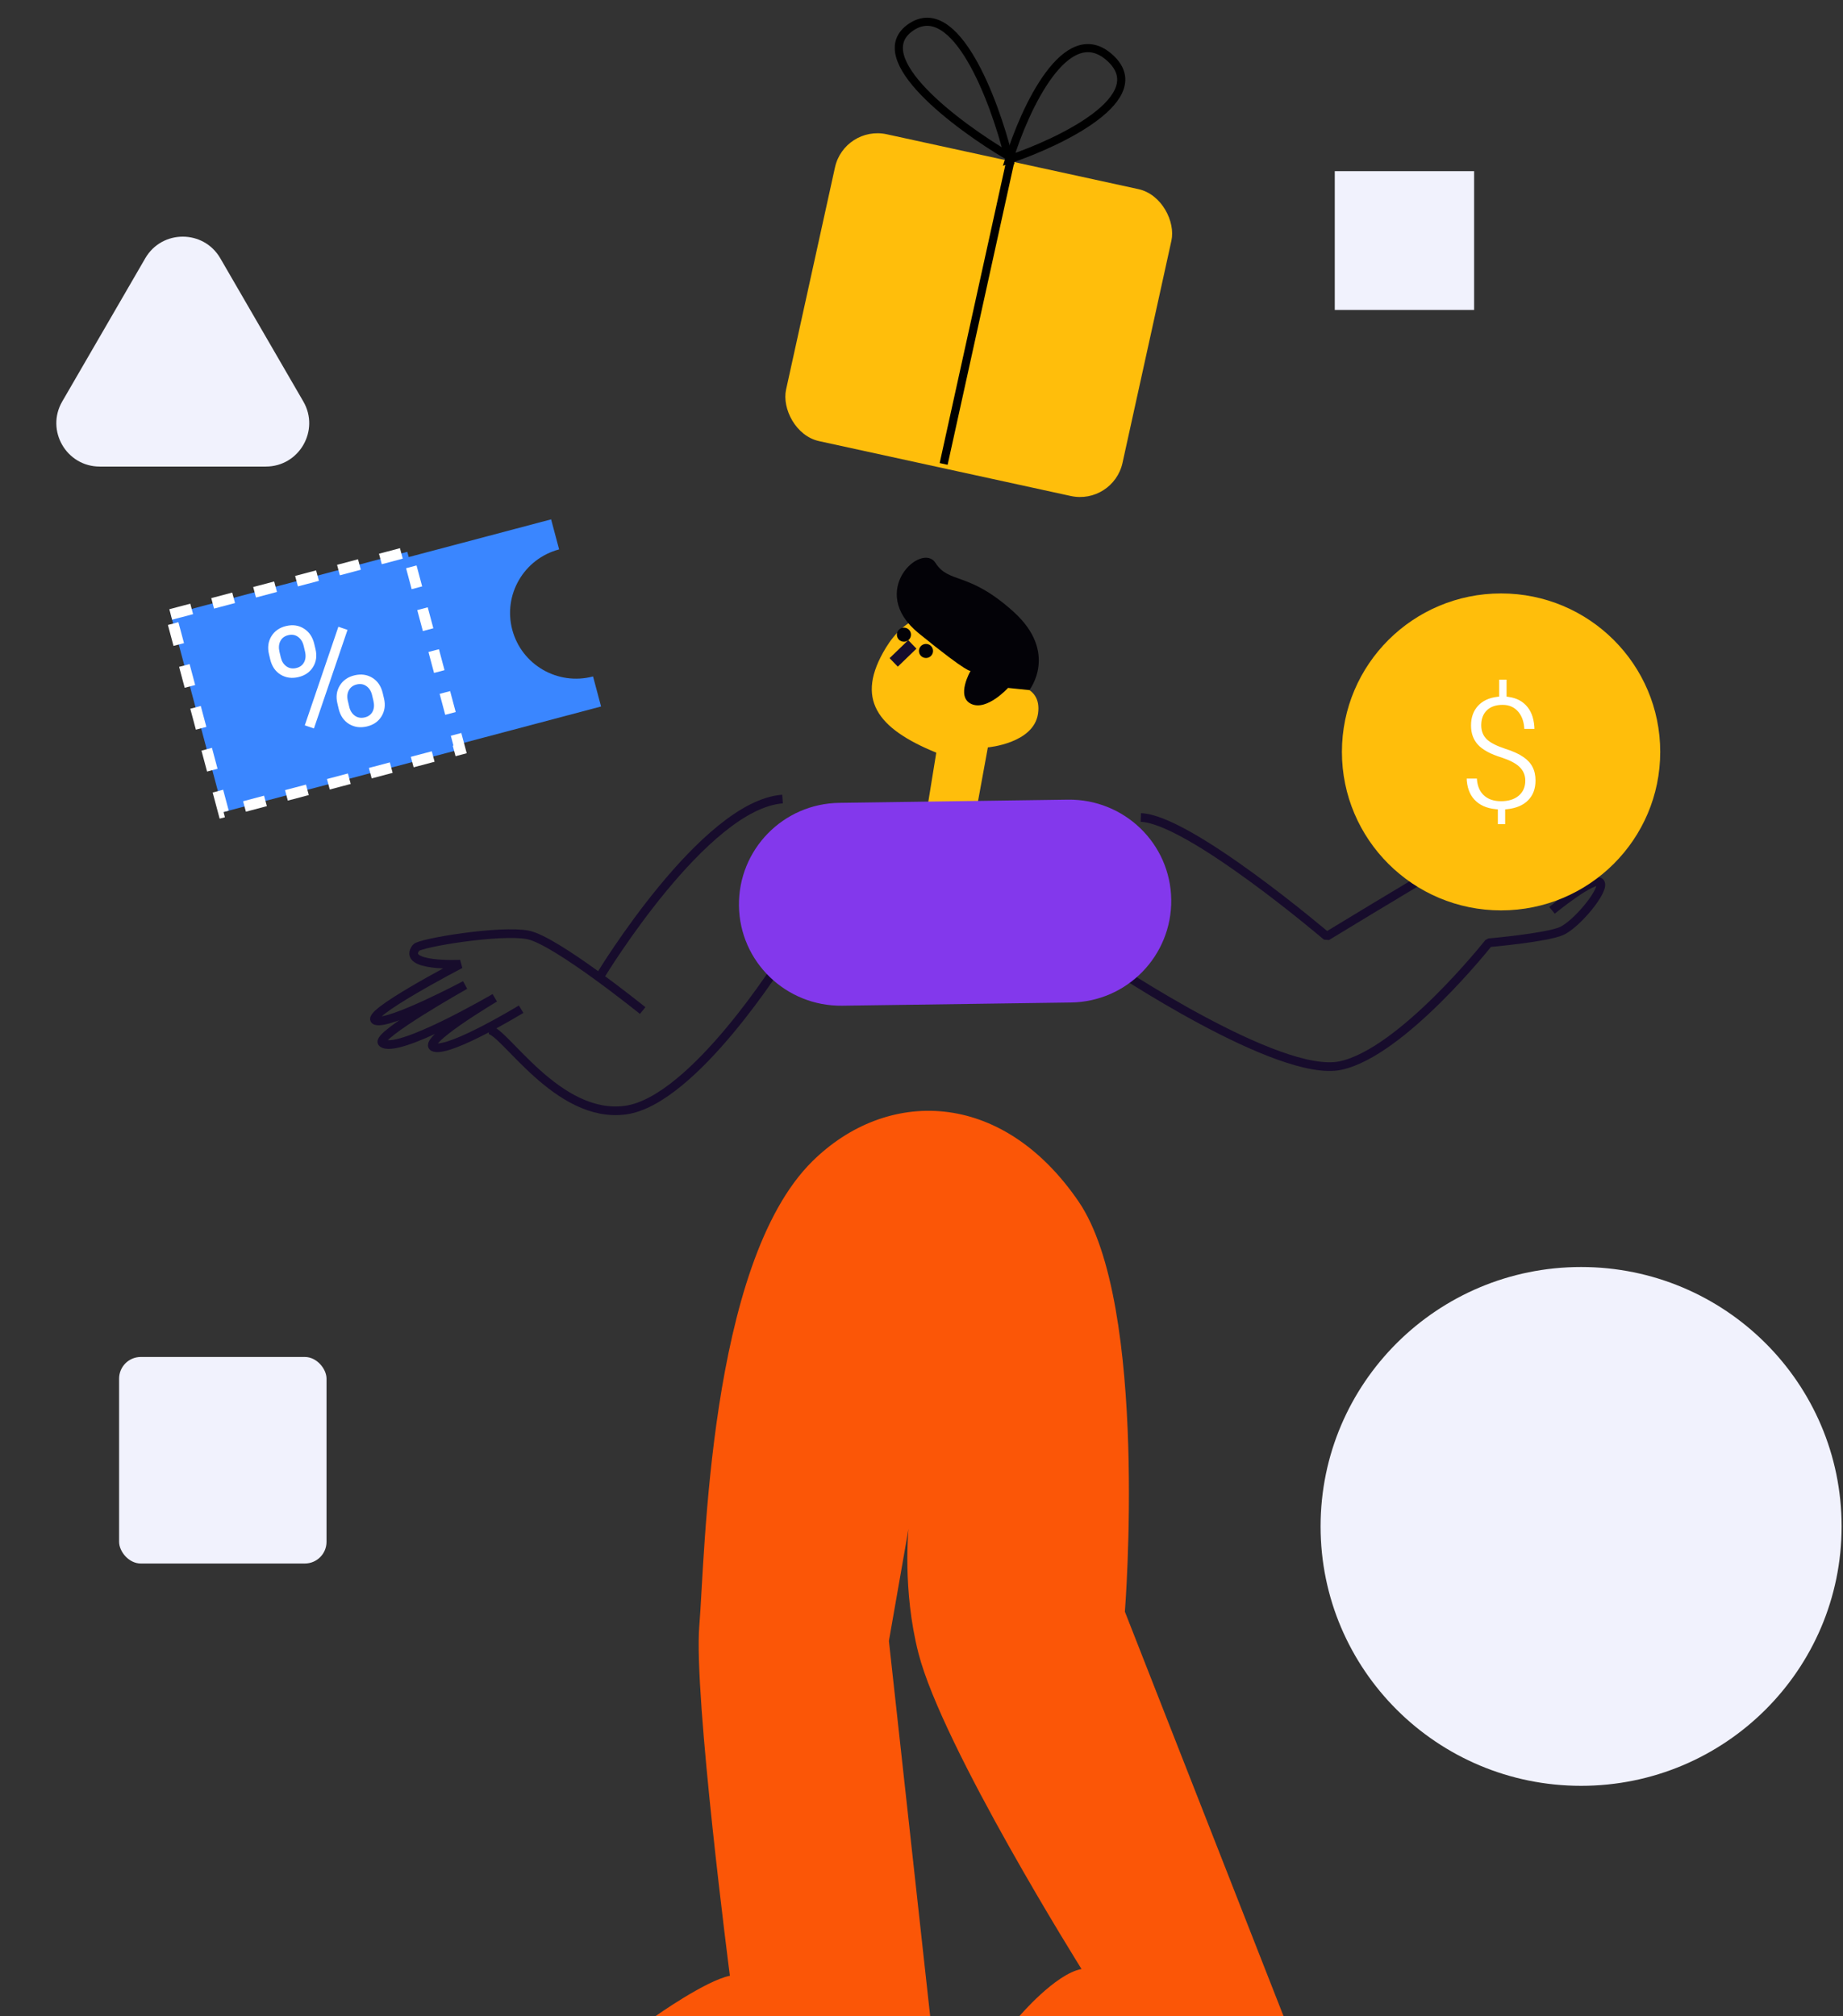 <svg width="170" height="186" viewBox="0 0 170 186" fill="none" xmlns="http://www.w3.org/2000/svg">
<rect x="0" y="0" width="170" height="186" fill="#333333" stroke="none"/>
<path d="M89.473 77.958L91.121 68.947C91.121 68.947 95.353 68.589 95.749 65.828C96.145 63.066 93.121 63.153 93.121 63.153C93.121 63.153 93.306 59.227 89.705 57.451C86.104 55.674 83.382 57.019 81.719 59.749C78.83 64.481 80.894 67.195 86.362 69.436L85.415 75.276" fill="#FFBE0B"/>
<path d="M94.948 63.663C94.948 63.663 97.67 60.215 93.492 56.438C89.314 52.662 87.547 53.893 86.287 51.925C85.028 49.956 79.947 54.512 84.728 58.409C89.509 62.305 89.532 61.875 89.532 61.875C89.532 61.875 88.142 64.262 89.586 64.938C91.031 65.615 92.984 63.461 92.984 63.461" fill="#030207"/>
<path d="M84.155 59.448L82.436 61.108" stroke="#170C2C" stroke-width="1.09" stroke-miterlimit="10"/>
<path d="M85.414 60.701C85.774 60.701 86.065 60.411 86.065 60.052C86.065 59.694 85.774 59.404 85.414 59.404C85.054 59.404 84.763 59.694 84.763 60.052C84.763 60.411 85.054 60.701 85.414 60.701Z" fill="#030207"/>
<path d="M83.379 59.198C83.738 59.198 84.03 58.908 84.03 58.549C84.03 58.191 83.738 57.901 83.379 57.901C83.019 57.901 82.728 58.191 82.728 58.549C82.728 58.908 83.019 59.198 83.379 59.198Z" fill="#030207"/>
<path d="M72.182 73.715C64.953 74.242 55.443 89.915 55.443 89.915" stroke="#170C2C" stroke-width="0.8" stroke-linejoin="bevel"/>
<path d="M72.183 88.399C72.183 88.399 63.999 101.534 57.708 102.409C51.416 103.284 46.487 95.004 45.092 95.004" stroke="#170C2C" stroke-width="0.8" stroke-linejoin="bevel"/>
<path d="M48.069 93.1C48.069 93.1 41.653 97.007 40.096 96.636C38.54 96.265 45.639 92.049 45.639 92.049C45.639 92.049 36.596 97.341 35.264 96.204C34.537 95.584 42.899 90.87 42.899 90.87C42.899 90.87 35.953 94.561 34.677 94.154C33.306 93.722 42.462 88.944 42.462 88.944C42.462 88.944 36.982 89.223 38.383 87.424C38.725 86.985 46.132 85.749 48.693 86.245C51.253 86.741 59.28 93.225 59.28 93.225" stroke="#170C2C" stroke-width="0.8" stroke-linejoin="bevel"/>
<path d="M102.342 89.005C102.342 89.005 117.966 99.513 123.648 98.302C129.329 97.09 137.32 86.973 137.32 86.973C137.32 86.973 142.596 86.51 144.015 85.899C145.435 85.288 148.137 82.004 147.593 81.398C147.049 80.793 143.158 83.98 143.158 83.98" stroke="#170C2C" stroke-width="0.8" stroke-linejoin="bevel"/>
<path d="M139.881 82.551C139.881 82.551 144.332 81.346 145.844 81.98" stroke="#170C2C" stroke-width="1.09" stroke-linejoin="bevel"/>
<path d="M135.974 80.417C135.974 80.417 133.792 79.609 132.322 80.417C130.851 81.224 122.379 86.378 122.379 86.378C122.379 86.378 109.697 75.568 105.232 75.415" stroke="#170C2C" stroke-width="0.8" stroke-linejoin="bevel"/>
<path d="M138.461 83.985C146.569 83.985 153.141 77.439 153.141 69.365C153.141 61.29 146.569 54.745 138.461 54.745C130.353 54.745 123.78 61.29 123.78 69.365C123.78 77.439 130.353 83.985 138.461 83.985Z" fill="#FFBE0B"/>
<path d="M118.397 185.999H94.026C94.026 185.999 97.35 182.09 99.76 181.645C99.76 181.645 86.947 161.21 84.716 152.503C83.228 146.693 83.803 141.04 83.803 141.04L81.993 151.38L85.8 186H60.455C60.455 186 65.094 182.712 67.325 182.269C67.325 182.269 63.97 156.384 64.505 149.985C65.04 143.585 65.341 116.61 74.928 107.136C81.735 100.404 92.343 100.404 99.483 110.832C106.007 120.357 103.76 148.681 103.76 148.681L118.397 185.999Z" fill="#FB5607"/>
<path d="M108.035 82.995C108.101 88.166 103.964 92.417 98.772 92.483L77.689 92.778C72.497 92.844 68.228 88.724 68.162 83.553C68.096 78.382 72.233 74.13 77.426 74.065L98.508 73.769C103.7 73.704 107.97 77.824 108.035 82.995Z" fill="#8338EC"/>
<rect x="10.986" y="125.183" width="19.133" height="19.054" rx="2" fill="#F1F2FD"/>
<rect x="123.12" y="15.791" width="12.853" height="12.8" fill="#F1F2FD"/>
<ellipse cx="145.842" cy="140.815" rx="24.03" ry="23.931" fill="#F1F2FD"/>
<path d="M13.399 23.826C14.94 21.168 18.779 21.168 20.32 23.826L27.978 37.036C29.524 39.703 27.6 43.042 24.517 43.042H9.201C6.119 43.042 4.195 39.703 5.741 37.036L13.399 23.826Z" fill="#F1F2FD"/>
<rect width="31.763" height="28.977" rx="4" transform="matrix(0.977 0.213 -0.215 0.977 77.879 11.533)" fill="#FFBE0B"/>
<path d="M93.256 14.593L87.043 42.798" stroke="black" stroke-width="0.75"/>
<path d="M93.081 14.706C94.505 10.065 98.358 1.693 102.379 5.332C106.399 8.972 97.856 13.098 93.081 14.706Z" stroke="black" stroke-width="0.75"/>
<path d="M93.001 14.388C91.72 9.256 88.129 -0.303 84.012 2.519C79.894 5.341 88.289 11.607 93.001 14.388Z" stroke="black" stroke-width="0.75"/>
<path d="M138.937 74.848V76.128H138.063V74.848V74.756L137.972 74.748C137.092 74.668 136.411 74.359 135.918 73.826C135.449 73.31 135.201 72.613 135.184 71.726H136.326C136.343 72.365 136.525 72.875 136.883 73.242C137.26 73.627 137.789 73.814 138.456 73.814C139.105 73.814 139.629 73.658 140.015 73.335C140.403 73.01 140.595 72.567 140.595 72.016C140.595 71.546 140.427 71.147 140.093 70.824C139.767 70.505 139.225 70.225 138.481 69.977L138.481 69.977L138.478 69.977C137.456 69.666 136.723 69.266 136.266 68.783C135.816 68.298 135.589 67.683 135.589 66.93C135.589 66.161 135.812 65.538 136.252 65.054C136.697 64.569 137.31 64.277 138.098 64.183L138.186 64.172V64.083V62.601H139.067V64.091V64.178L139.154 64.19C139.944 64.297 140.551 64.626 140.982 65.171L140.983 65.172C141.404 65.698 141.627 66.418 141.642 67.343H140.507C140.491 66.694 140.325 66.163 139.999 65.761C139.655 65.336 139.188 65.125 138.609 65.125C138.016 65.125 137.548 65.278 137.219 65.601C136.89 65.918 136.731 66.359 136.731 66.908C136.731 67.423 136.9 67.844 137.242 68.159L137.242 68.159L137.244 68.16C137.583 68.463 138.128 68.733 138.868 68.975L138.868 68.976C139.603 69.21 140.168 69.469 140.568 69.75L140.568 69.75L140.569 69.75C140.973 70.027 141.266 70.347 141.45 70.71L141.451 70.711C141.64 71.075 141.737 71.504 141.737 72.001C141.737 72.793 141.498 73.421 141.026 73.896L141.026 73.896C140.558 74.371 139.895 74.659 139.026 74.748L138.937 74.757V74.848Z" fill="white" stroke="#FFBE0B" stroke-width="0.2"/>
<path fill-rule="evenodd" clip-rule="evenodd" d="M50.835 47.913L37.21 51.521L41.818 68.784L55.443 65.175L54.703 62.404C54.703 62.404 54.702 62.404 54.702 62.404C51.452 63.265 48.118 61.339 47.254 58.102C46.39 54.866 48.324 51.545 51.574 50.684C51.574 50.684 51.574 50.684 51.574 50.684L50.835 47.913Z" fill="#3A86FF"/>
<rect x="-0.612" y="-0.355" width="22.568" height="18.867" transform="matrix(0.967 -0.256 0.258 0.966 16.431 56.872)" fill="#3A86FF" stroke="white" stroke-dasharray="2 2"/>
<path d="M24.808 60.337C24.664 59.728 24.739 59.181 25.032 58.696C25.331 58.209 25.785 57.894 26.396 57.751C27.016 57.605 27.565 57.687 28.042 57.996C28.522 58.3 28.837 58.768 28.987 59.4L29.104 59.894C29.249 60.507 29.172 61.055 28.872 61.537C28.576 62.013 28.128 62.322 27.526 62.463C26.92 62.606 26.373 62.531 25.885 62.238C25.397 61.941 25.076 61.47 24.923 60.824L24.808 60.337ZM25.9 60.646C25.986 61.009 26.159 61.284 26.421 61.473C26.681 61.657 26.983 61.708 27.328 61.627C27.66 61.55 27.898 61.373 28.045 61.099C28.196 60.823 28.225 60.488 28.132 60.093L28.012 59.585C27.926 59.222 27.755 58.946 27.498 58.757C27.241 58.567 26.941 58.512 26.596 58.593C26.25 58.674 26.006 58.857 25.861 59.141C25.717 59.425 25.69 59.757 25.78 60.138L25.9 60.646ZM31.118 64.878C30.974 64.269 31.049 63.725 31.344 63.244C31.642 62.757 32.097 62.442 32.708 62.299C33.318 62.155 33.866 62.233 34.35 62.531C34.834 62.829 35.152 63.301 35.305 63.946L35.422 64.441C35.566 65.049 35.489 65.597 35.191 66.084C34.896 66.565 34.446 66.876 33.839 67.019C33.233 67.161 32.686 67.086 32.199 66.793C31.71 66.496 31.389 66.025 31.236 65.379L31.118 64.878ZM32.212 65.195C32.298 65.561 32.472 65.839 32.734 66.028C32.994 66.212 33.296 66.263 33.642 66.183C33.977 66.104 34.218 65.927 34.365 65.652C34.511 65.373 34.537 65.036 34.443 64.641L34.321 64.126C34.234 63.759 34.061 63.483 33.801 63.299C33.545 63.114 33.247 63.062 32.907 63.142C32.576 63.219 32.333 63.399 32.178 63.68C32.027 63.956 31.997 64.289 32.09 64.679L32.212 65.195ZM28.958 67.201L28.114 66.914L31.212 57.819L32.055 58.106L28.958 67.201Z" fill="white"/>
</svg>
